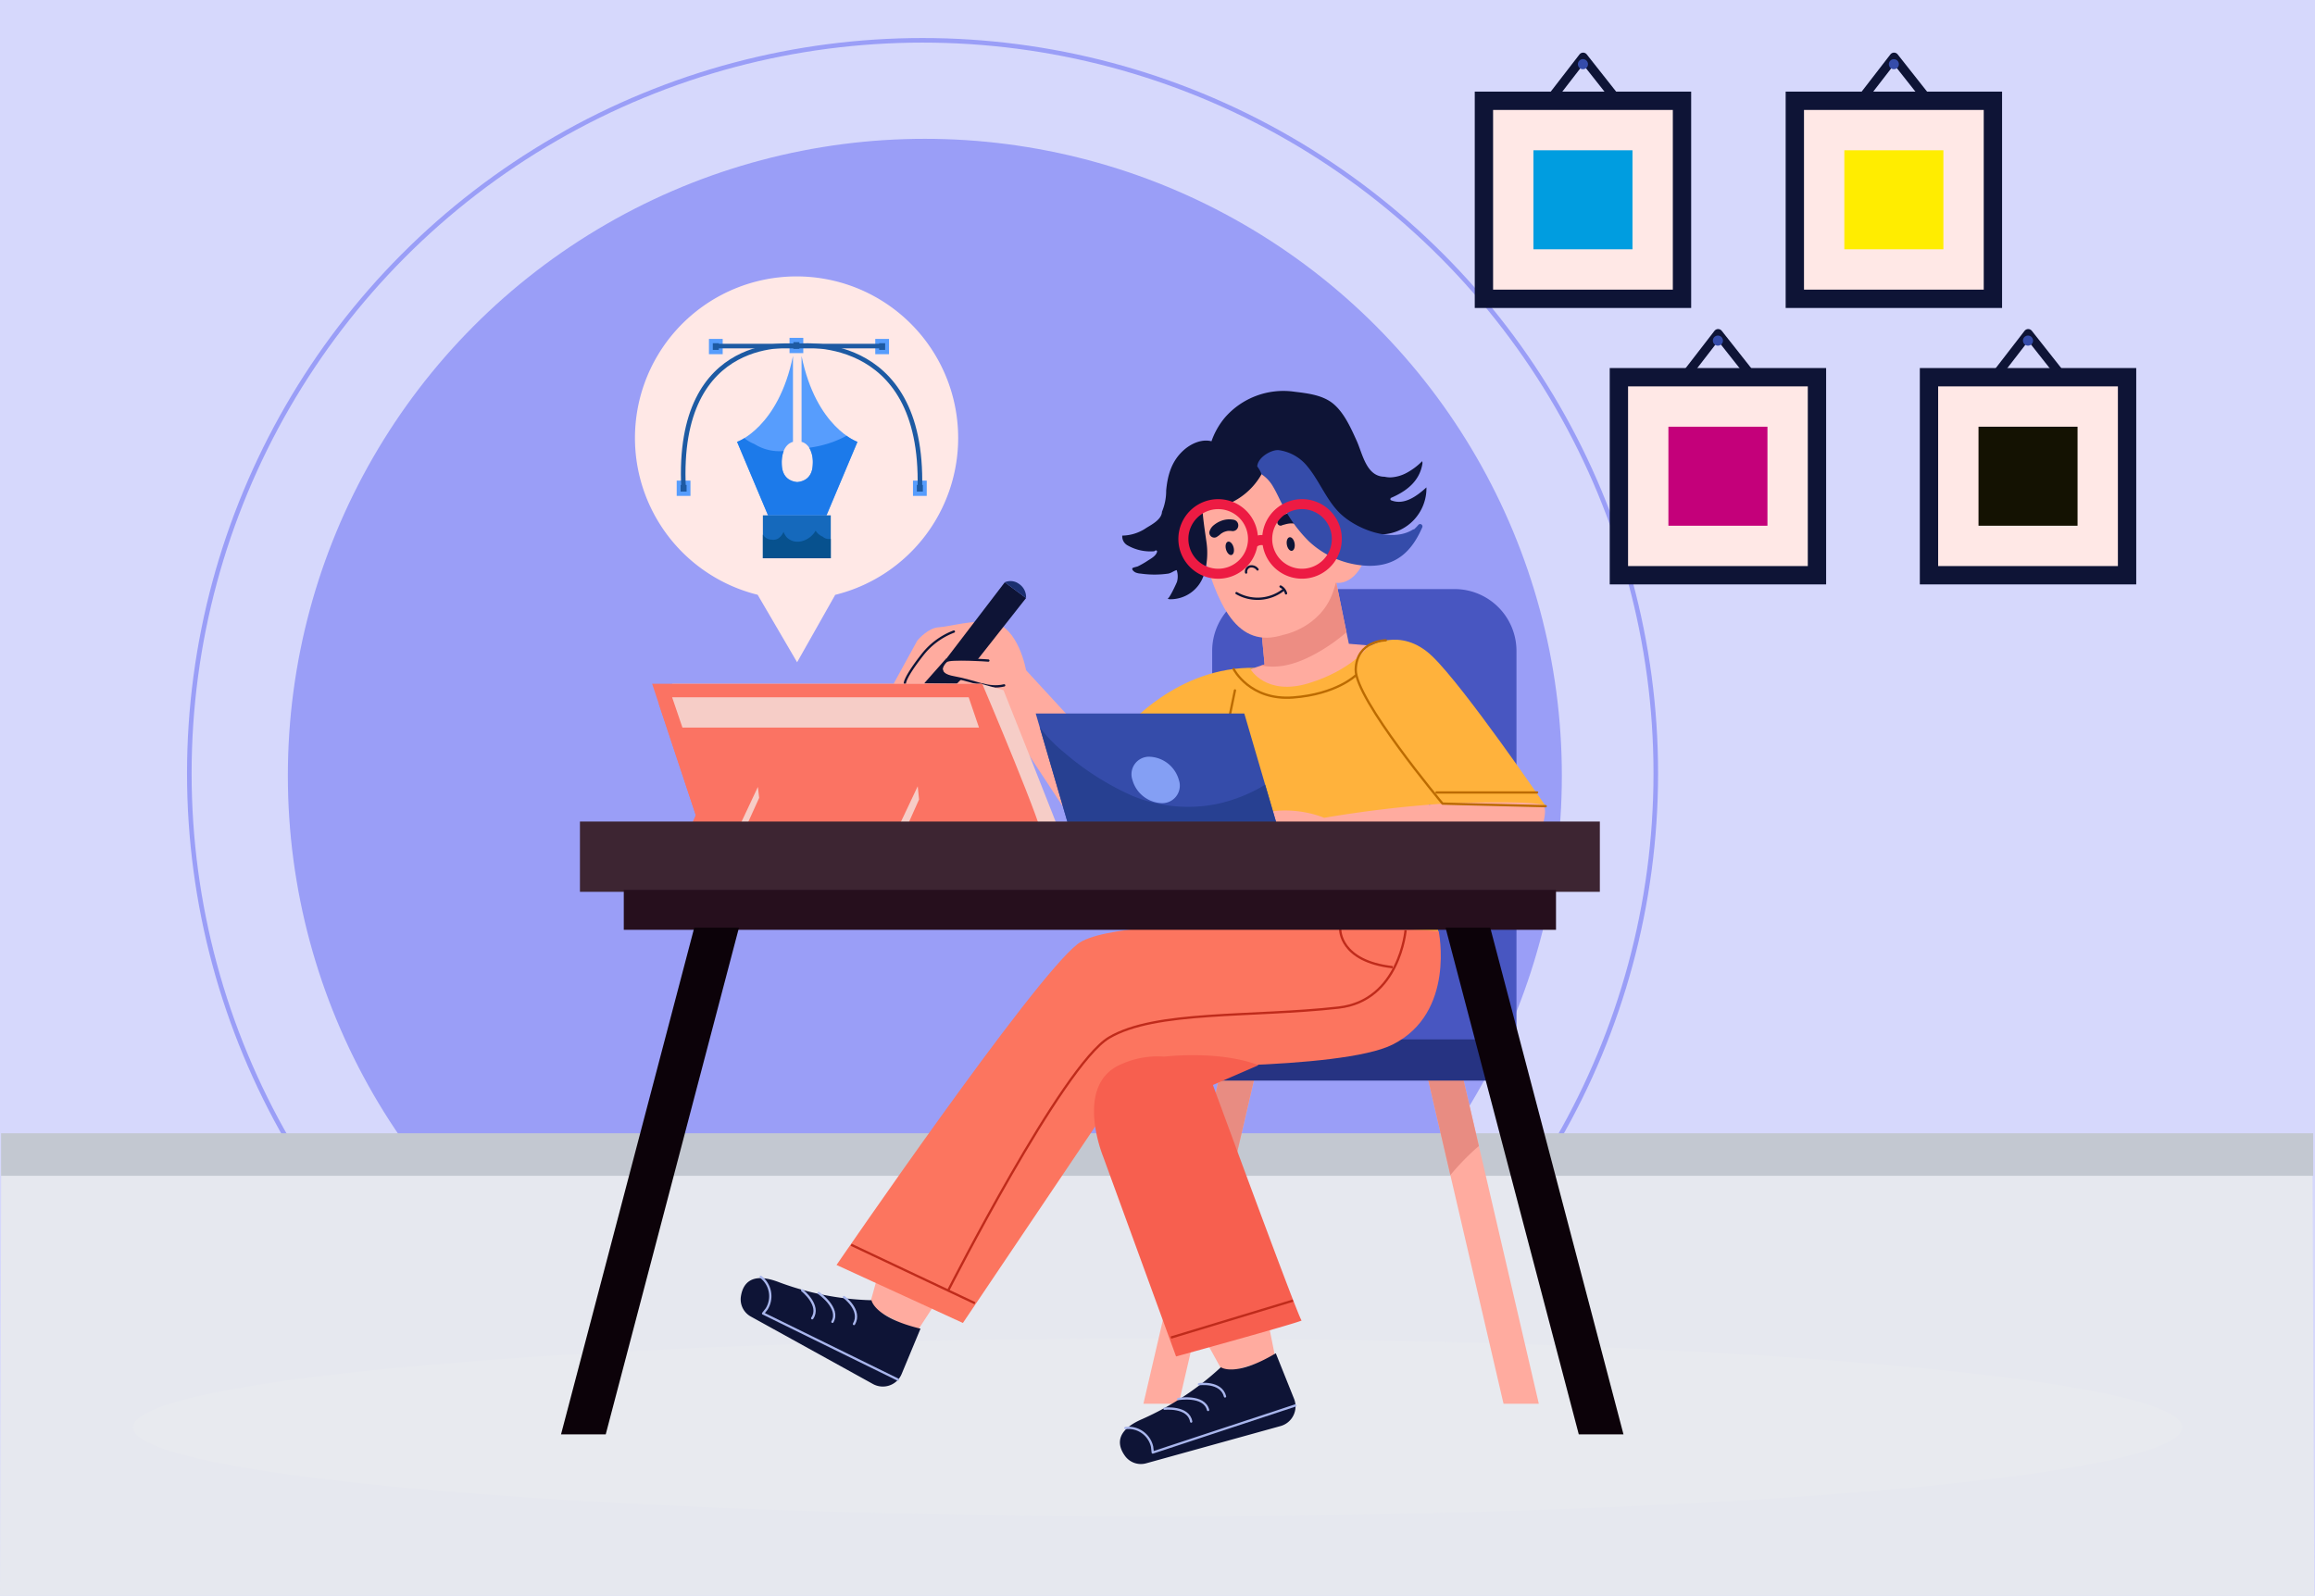 <svg xmlns="http://www.w3.org/2000/svg" width="505.16" height="348.3" viewBox="0 0 505.16 348.3">
  <g id="Grupo_1101357" data-name="Grupo 1101357" transform="translate(-915 -902.7)">
    <rect id="Image_Place_Holder" data-name="Image Place Holder" width="505.16" height="348.3" transform="translate(915 902.7)" fill="#d6d8fc"/>
    <circle id="Elipse_11541" data-name="Elipse 11541" cx="139" cy="139" r="139" transform="translate(977.813 933)" fill="#9a9ef7"/>
    <g id="Elipse_11542" data-name="Elipse 11542" transform="translate(955.813 911)" fill="none" stroke="#9a9ef7" stroke-width="1">
      <circle cx="160.5" cy="160.5" r="160.5" stroke="none"/>
      <circle cx="160.5" cy="160.5" r="160" fill="none"/>
    </g>
    <g id="_12804869_5072744" data-name="12804869_5072744" transform="translate(915 884.085)">
      <g id="BACKGROUND" transform="translate(0 31.098)">
        <g id="Grupo_1101302" data-name="Grupo 1101302">
          <g id="Grupo_1101301" data-name="Grupo 1101301">
            <g id="Grupo_1101287" data-name="Grupo 1101287" transform="translate(0 234.873)">
              <path id="Trazado_929080" data-name="Trazado 929080" d="M0,464.734H505l-.386-93.84H.266Z" transform="translate(0 -363.79)" fill="#e6e8ef"/>
              <rect id="Rectángulo_403102" data-name="Rectángulo 403102" width="504.531" height="9.285" transform="translate(0.235)" fill="#c3c8d1"/>
            </g>
            <ellipse id="Elipse_11539" data-name="Elipse 11539" cx="223.567" cy="19.414" rx="223.567" ry="19.414" transform="translate(29.053 279.655)" fill="#e8eaef"/>
            <g id="Grupo_1101300" data-name="Grupo 1101300" transform="translate(323.809)">
              <g id="Grupo_1101290" data-name="Grupo 1101290">
                <g id="Grupo_1101288" data-name="Grupo 1101288" transform="translate(0 9.514)">
                  <rect id="Rectángulo_403103" data-name="Rectángulo 403103" width="43.223" height="43.223" fill="#ffe8e6"/>
                  <rect id="Rectángulo_403104" data-name="Rectángulo 403104" width="43.223" height="43.223" fill="none" stroke="#0e1436" stroke-miterlimit="10" stroke-width="4"/>
                  <rect id="Rectángulo_403105" data-name="Rectángulo 403105" width="21.612" height="21.611" transform="translate(10.805 10.805)" fill="#009de0"/>
                </g>
                <g id="Grupo_1101289" data-name="Grupo 1101289" transform="translate(13.938)">
                  <path id="Trazado_929081" data-name="Trazado 929081" d="M269.891,41.082,277.6,31.1l7.635,9.671" transform="translate(-269.891 -31.098)" fill="none" stroke="#0e1436" stroke-linecap="round" stroke-linejoin="round" stroke-miterlimit="10" stroke-width="2"/>
                  <path id="Trazado_929082" data-name="Trazado 929082" d="M281.132,32.787a1.1,1.1,0,1,0-1.1,1.1A1.1,1.1,0,0,0,281.132,32.787Z" transform="translate(-272.363 -31.26)" fill="#354caa"/>
                </g>
              </g>
              <g id="Grupo_1101293" data-name="Grupo 1101293" transform="translate(67.843)">
                <g id="Grupo_1101291" data-name="Grupo 1101291" transform="translate(0 9.514)">
                  <rect id="Rectángulo_403106" data-name="Rectángulo 403106" width="43.223" height="43.223" fill="#ffe8e6"/>
                  <rect id="Rectángulo_403107" data-name="Rectángulo 403107" width="43.223" height="43.223" fill="none" stroke="#0e1436" stroke-miterlimit="10" stroke-width="4"/>
                  <rect id="Rectángulo_403108" data-name="Rectángulo 403108" width="21.611" height="21.611" transform="translate(10.805 10.805)" fill="#ffed00"/>
                </g>
                <g id="Grupo_1101292" data-name="Grupo 1101292" transform="translate(13.938)">
                  <path id="Trazado_929083" data-name="Trazado 929083" d="M363.231,41.082l7.713-9.984,7.635,9.671" transform="translate(-363.231 -31.098)" fill="none" stroke="#0e1436" stroke-linecap="round" stroke-linejoin="round" stroke-miterlimit="10" stroke-width="2"/>
                  <circle id="Elipse_11540" data-name="Elipse 11540" cx="1.096" cy="1.096" r="1.096" transform="translate(6.577 0.431)" fill="#354caa"/>
                </g>
              </g>
              <g id="Grupo_1101296" data-name="Grupo 1101296" transform="translate(29.452 60.336)">
                <g id="Grupo_1101294" data-name="Grupo 1101294" transform="translate(0 9.514)">
                  <rect id="Rectángulo_403109" data-name="Rectángulo 403109" width="43.223" height="43.223" fill="#ffe8e6"/>
                  <rect id="Rectángulo_403110" data-name="Rectángulo 403110" width="43.223" height="43.223" fill="none" stroke="#0e1436" stroke-miterlimit="10" stroke-width="4"/>
                  <rect id="Rectángulo_403111" data-name="Rectángulo 403111" width="21.612" height="21.611" transform="translate(10.805 10.805)" fill="#c4007a"/>
                </g>
                <g id="Grupo_1101295" data-name="Grupo 1101295" transform="translate(13.938)">
                  <path id="Trazado_929084" data-name="Trazado 929084" d="M310.412,124.093l7.713-9.984,7.635,9.671" transform="translate(-310.412 -114.109)" fill="none" stroke="#0e1436" stroke-linecap="round" stroke-linejoin="round" stroke-miterlimit="10" stroke-width="2"/>
                  <path id="Trazado_929085" data-name="Trazado 929085" d="M321.653,115.8a1.1,1.1,0,1,0-1.1,1.1A1.1,1.1,0,0,0,321.653,115.8Z" transform="translate(-312.884 -114.271)" fill="#354caa"/>
                </g>
              </g>
              <g id="Grupo_1101299" data-name="Grupo 1101299" transform="translate(97.119 60.336)">
                <g id="Grupo_1101297" data-name="Grupo 1101297" transform="translate(0 9.514)">
                  <rect id="Rectángulo_403112" data-name="Rectángulo 403112" width="43.223" height="43.223" fill="#ffe8e6"/>
                  <rect id="Rectángulo_403113" data-name="Rectángulo 403113" width="43.223" height="43.223" fill="none" stroke="#0e1436" stroke-miterlimit="10" stroke-width="4"/>
                  <rect id="Rectángulo_403114" data-name="Rectángulo 403114" width="21.611" height="21.611" transform="translate(10.805 10.805)" fill="#141202"/>
                </g>
                <g id="Grupo_1101298" data-name="Grupo 1101298" transform="translate(13.937)">
                  <path id="Trazado_929086" data-name="Trazado 929086" d="M403.508,124.093l7.713-9.984,7.635,9.671" transform="translate(-403.508 -114.109)" fill="none" stroke="#0e1436" stroke-linecap="round" stroke-linejoin="round" stroke-miterlimit="10" stroke-width="2"/>
                  <path id="Trazado_929087" data-name="Trazado 929087" d="M414.75,115.8a1.1,1.1,0,1,0-1.1,1.1A1.1,1.1,0,0,0,414.75,115.8Z" transform="translate(-405.98 -114.271)" fill="#354caa"/>
                </g>
              </g>
            </g>
          </g>
        </g>
      </g>
      <g id="OBJECTS" transform="translate(122.424 78.945)">
        <g id="Grupo_1101356" data-name="Grupo 1101356">
          <g id="Grupo_1101355" data-name="Grupo 1101355">
            <g id="Grupo_1101342" data-name="Grupo 1101342" transform="translate(19.883 25.042)">
              <g id="Grupo_1101310" data-name="Grupo 1101310" transform="translate(0 41.459)">
                <g id="Grupo_1101304" data-name="Grupo 1101304" transform="translate(52.684)">
                  <path id="Trazado_929088" data-name="Trazado 929088" d="M229.745,234.4l-19.862-21.578s-1.688-9.566-7.316-10.411c-4.4-.661-9.132.858-11.887,1.055-1.97.141-4.127,2.315-4.572,2.954l-5.134,9.355s19.062,4.361,23.282,6.049l18.325,27.838,12.928-.156,7.476-3.583-9.034-17.289Z" transform="translate(-180.973 -193.361)" fill="#ffab9f"/>
                  <path id="Trazado_929089" data-name="Trazado 929089" d="M205.6,213.8s-8.37-.633-9.214.141c-.81.742-2.322,2.814,1.688,3.517,4.689.823,7.456,2.6,10.973,1.758" transform="translate(-184.92 -196.451)" fill="none" stroke="#0e1436" stroke-linecap="round" stroke-linejoin="round" stroke-miterlimit="10" stroke-width="0.5"/>
                  <g id="Grupo_1101303" data-name="Grupo 1101303" transform="translate(6.683)">
                    <path id="Trazado_929090" data-name="Trazado 929090" d="M196.457,207.4l13.013-17.022,4.642,3.447L203.42,207.4Z" transform="translate(-191.885 -190.119)" fill="#0e1436"/>
                    <path id="Trazado_929091" data-name="Trazado 929091" d="M214.36,190.281,219,193.728a3.458,3.458,0,0,0-1.547-3.095A3.11,3.11,0,0,0,214.36,190.281Z" transform="translate(-196.776 -190.022)" fill="#1b2f70"/>
                    <path id="Trazado_929092" data-name="Trazado 929092" d="M195.032,213.162l-4.583,5.174-.281.352,7.1.071,1.055-1.055s-3.306-.422-3.517-.844-.914-1.266-.492-1.9A7.276,7.276,0,0,0,195.032,213.162Z" transform="translate(-190.167 -196.343)" fill="#0e1436"/>
                  </g>
                  <path id="Trazado_929093" data-name="Trazado 929093" d="M195.052,205.184a15.851,15.851,0,0,0-6.752,4.924c-4.133,5.241-3.939,6.4-3.939,6.4" transform="translate(-181.898 -194.164)" fill="none" stroke="#0e1436" stroke-linecap="round" stroke-linejoin="round" stroke-miterlimit="10" stroke-width="0.5"/>
                </g>
                <g id="Grupo_1101309" data-name="Grupo 1101309" transform="translate(0 22.415)">
                  <g id="Grupo_1101306" data-name="Grupo 1101306">
                    <path id="Trazado_929094" data-name="Trazado 929094" d="M199.6,254.765c.3.3-12.8-32.5-12.8-32.5l-4.924-1.407H114.489l11.254,33.9,53.017-.007C190.348,254.757,199.551,254.717,199.6,254.765Z" transform="translate(-110.128 -220.861)" fill="#f6cdc7"/>
                    <g id="Grupo_1101305" data-name="Grupo 1101305" transform="translate(0 0.001)">
                      <path id="Trazado_929095" data-name="Trazado 929095" d="M193.6,254.766c1.305-.094-13.083-33.9-13.083-33.9H108.489l11.254,33.9S193.4,254.779,193.6,254.766Z" transform="translate(-108.489 -220.862)" fill="#fb7363"/>
                      <path id="Trazado_929096" data-name="Trazado 929096" d="M159.019,241.846c-12.217-.962-24.4-3.218-34.571-7.572a85.907,85.907,0,0,1-14.01-7.541l9.838,29.636s73.658.015,73.857,0c.433-.031-3.692-9.357-5.616-14.346A218.744,218.744,0,0,1,159.019,241.846Z" transform="translate(-109.021 -222.466)" fill="#fb7363"/>
                    </g>
                    <path id="Trazado_929097" data-name="Trazado 929097" d="M181.452,231.538H116.74l-2.251-6.612H179.2Z" transform="translate(-110.128 -221.971)" fill="#f6cdc7"/>
                  </g>
                  <g id="Grupo_1101307" data-name="Grupo 1101307" transform="translate(7.175 21.946)">
                    <path id="Trazado_929098" data-name="Trazado 929098" d="M123.706,251.055l-5.346,11.958h10.551l5.346-11.4Z" transform="translate(-118.36 -251.055)" fill="#fb7363"/>
                    <path id="Trazado_929099" data-name="Trazado 929099" d="M138.222,251.829l.281,2.392-4.08,9h-1.547Z" transform="translate(-122.325 -251.266)" fill="#f6cdc7"/>
                  </g>
                  <g id="Grupo_1101308" data-name="Grupo 1101308" transform="translate(42.063 21.946)">
                    <path id="Trazado_929100" data-name="Trazado 929100" d="M171.706,251.055l-5.346,11.958h10.551l5.329-11.484Z" transform="translate(-166.36 -251.055)" fill="#fb7363"/>
                    <path id="Trazado_929101" data-name="Trazado 929101" d="M186.174,251.633l.289,2.884-3.861,8.647h-1.875Z" transform="translate(-170.284 -251.213)" fill="#f6cdc7"/>
                  </g>
                </g>
              </g>
              <g id="Grupo_1101340" data-name="Grupo 1101340" transform="translate(19.318)">
                <g id="Grupo_1101314" data-name="Grupo 1101314" transform="translate(87.88 43.205)">
                  <g id="Grupo_1101313" data-name="Grupo 1101313" transform="translate(0 106.541)">
                    <g id="Grupo_1101311" data-name="Grupo 1101311">
                      <path id="Trazado_929102" data-name="Trazado 929102" d="M255.973,415.558h7.7l16.573-71.277h-7.7Z" transform="translate(-255.973 -344.281)" fill="#ffab9f"/>
                      <path id="Trazado_929103" data-name="Trazado 929103" d="M280.816,364.09l4.606-19.809h-7.7L274.929,356.3A30.874,30.874,0,0,1,280.816,364.09Z" transform="translate(-261.151 -344.281)" fill="#e88c82"/>
                    </g>
                    <g id="Grupo_1101312" data-name="Grupo 1101312" transform="translate(62.013)">
                      <path id="Trazado_929104" data-name="Trazado 929104" d="M365.562,415.558h-7.7l-16.572-71.277h7.7Z" transform="translate(-341.291 -344.281)" fill="#ffab9f"/>
                      <path id="Trazado_929105" data-name="Trazado 929105" d="M351.727,359.954c.247-.224.5-.435.754-.653l-3.492-15.019h-7.7l4.969,21.371A54.7,54.7,0,0,1,351.727,359.954Z" transform="translate(-341.291 -344.281)" fill="#e88c82"/>
                    </g>
                  </g>
                  <path id="Trazado_929106" data-name="Trazado 929106" d="M276.618,296.363h66.4V211.205A13.505,13.505,0,0,0,329.513,197.7h-39.39a13.505,13.505,0,0,0-13.505,13.505v85.157Z" transform="translate(-261.612 -197.7)" fill="#4856c1"/>
                  <path id="Trazado_929107" data-name="Trazado 929107" d="M336.374,341.929H272.448v-9h63.926a4.5,4.5,0,0,1,4.5,4.5h0A4.5,4.5,0,0,1,336.374,341.929Z" transform="translate(-260.473 -234.638)" fill="#263382"/>
                </g>
                <g id="Grupo_1101327" data-name="Grupo 1101327" transform="translate(83.266)">
                  <g id="Grupo_1101315" data-name="Grupo 1101315" transform="translate(19.369 40.515)">
                    <path id="Trazado_929108" data-name="Trazado 929108" d="M287.216,198.374l.75,7.878s-10.692,3.564-11.629,3.939,8.628,9.191,24.947,5.44,18.382-12.755,18.382-12.755l-13.318-1.125-3-14.631Z" transform="translate(-276.273 -187.12)" fill="#ffab9f"/>
                    <path id="Trazado_929109" data-name="Trazado 929109" d="M291.289,206.511a15.6,15.6,0,0,0,2.8.22c3.692-.066,7.168-1.643,10.295-3.493a39.363,39.363,0,0,0,5.545-4.006l-2.484-12.112-16.132,11.254.75,7.878Z" transform="translate(-280.375 -187.12)" fill="#ed8d83"/>
                  </g>
                  <g id="Grupo_1101317" data-name="Grupo 1101317" transform="translate(0.674 54.252)">
                    <path id="Trazado_929110" data-name="Trazado 929110" d="M278.97,212.164c-17.163-.422-28.417,13.223-28.417,13.223l11.536,21.383,7.6-5.065-4.424,32.35,53.89.312-2.385-32.379,25.51.375s-17.725-25.979-24.76-32.731-14.068-1.97-14.068-1.97-3.657,5.065-12.942,7.878-12.661-3.095-12.661-3.095" transform="translate(-250.553 -206.019)" fill="#ffb23c"/>
                    <path id="Trazado_929111" data-name="Trazado 929111" d="M349.4,255.517c-1.5-1.125-20.352-.469-20.352-.469a263.113,263.113,0,0,0-27.432,3.191c-3.8-1.6-11.848-2.926-17.455.812-3.366,2.245-8.5,4.5-3.115,4.984,2.6.234,13.392.018,16,.018H347.9S350.9,256.642,349.4,255.517Z" transform="translate(-258.244 -219.36)" fill="#ffab9f"/>
                    <g id="Grupo_1101316" data-name="Grupo 1101316" transform="translate(18.758 0.143)">
                      <path id="Trazado_929112" data-name="Trazado 929112" d="M326.279,206.216s-6.377,0-6.565,6.377,18.945,29.261,18.945,29.261l22.509.563" transform="translate(-288.202 -206.216)" fill="none" stroke="#bc6b00" stroke-linecap="round" stroke-linejoin="round" stroke-miterlimit="10" stroke-width="0.5"/>
                      <line id="Línea_622" data-name="Línea 622" x2="21.946" transform="translate(49.144 33.201)" fill="none" stroke="#bc6b00" stroke-linecap="round" stroke-linejoin="round" stroke-miterlimit="10" stroke-width="0.5"/>
                      <line id="Línea_623" data-name="Línea 623" x1="5.158" y2="24.883" transform="translate(0 10.927)" fill="none" stroke="#bc6b00" stroke-linecap="round" stroke-linejoin="round" stroke-miterlimit="10" stroke-width="0.5"/>
                      <path id="Trazado_929113" data-name="Trazado 929113" d="M283.07,214.861s3.517,6.893,12.942,6.19,13.646-4.783,13.646-4.783" transform="translate(-278.193 -208.577)" fill="none" stroke="#bc6b00" stroke-linecap="round" stroke-linejoin="round" stroke-miterlimit="10" stroke-width="0.5"/>
                    </g>
                  </g>
                  <g id="Grupo_1101326" data-name="Grupo 1101326">
                    <g id="Grupo_1101324" data-name="Grupo 1101324" transform="translate(16.347 14.536)">
                      <g id="Grupo_1101323" data-name="Grupo 1101323">
                        <g id="Grupo_1101318" data-name="Grupo 1101318">
                          <path id="Trazado_929114" data-name="Trazado 929114" d="M278.29,154.466s-8.89,3.165-5.336,16.06,7.768,22.794,17.994,19.5c0,0,8.1-1.5,10.823-9.378s1.964-14.86-.5-19.854S293.774,146.536,278.29,154.466Z" transform="translate(-272.116 -151.378)" fill="#ffab9f"/>
                          <path id="Trazado_929115" data-name="Trazado 929115" d="M318.606,177.892c-.972,3.832-4.019,6.366-6.807,5.659s-4.259-4.386-3.287-8.219,4.019-6.366,6.807-5.659S319.578,174.06,318.606,177.892Z" transform="translate(-281.976 -156.343)" fill="#ffab9f"/>
                        </g>
                        <g id="Grupo_1101322" data-name="Grupo 1101322" transform="translate(2.649 11.966)">
                          <g id="Grupo_1101320" data-name="Grupo 1101320">
                            <g id="Grupo_1101319" data-name="Grupo 1101319">
                              <path id="Trazado_929116" data-name="Trazado 929116" d="M281.165,169.99a4.931,4.931,0,0,0-2.944.268,5.8,5.8,0,0,0-1.471.877,2.769,2.769,0,0,0-.949,1.387,1.077,1.077,0,0,0,1.581,1.2c.14-.1.259-.17.4-.283-.288.233-.034.036.031-.01a5.012,5.012,0,0,0,.4-.335l.033-.031a4.924,4.924,0,0,1,.445-.286c.081-.044.162-.086.245-.125l.015-.007a5.352,5.352,0,0,1,.517-.168c.089-.023.179-.042.269-.059l.025-.005a4.762,4.762,0,0,1,.529-.017,2.691,2.691,0,0,0,.274.02l-.034-.005c.1.015.2.03.306.039a1.25,1.25,0,0,0,.9-.375,1.294,1.294,0,0,0,.337-.712A1.246,1.246,0,0,0,281.165,169.99Z" transform="translate(-275.76 -168.396)" fill="#0e1436"/>
                              <path id="Trazado_929117" data-name="Trazado 929117" d="M304.517,171.583a1.273,1.273,0,0,1-1.75-.156l-.012-.012-.007,0c-.065-.049-.124-.105-.188-.156-.115-.09-.234-.176-.355-.257s-.222-.135-.332-.2l-.009-.006-.014-.007c-.059-.029-.117-.058-.176-.086a5.924,5.924,0,0,0-.821-.312l-.158-.044-.057-.013q-.192-.038-.386-.065a8.018,8.018,0,0,0-.876-.055l-.242-.006h-.016c-.135.01-.27.019-.4.036a6,6,0,0,0-.807.168c-.023.007-.266.064-.153.039.086-.02-.225.065-.267.074-.062.015-.124.03-.187.043a.715.715,0,0,1-1.128-.637,1.743,1.743,0,0,1,.639-1.212,3.644,3.644,0,0,1,1.111-.536,6.247,6.247,0,0,1,2.429-.32,6.992,6.992,0,0,1,4.323,1.976A1.255,1.255,0,0,1,304.517,171.583Z" transform="translate(-281.334 -167.84)" fill="#0e1436"/>
                              <path id="Trazado_929118" data-name="Trazado 929118" d="M282.386,177.806c.218.8.025,1.554-.432,1.678s-1-.426-1.222-1.228-.025-1.554.432-1.678S282.168,177,282.386,177.806Z" transform="translate(-277.094 -170.222)" fill="#0e1436"/>
                              <path id="Trazado_929119" data-name="Trazado 929119" d="M300.718,176.589c.138.821-.128,1.549-.595,1.627s-.957-.523-1.1-1.342.128-1.549.595-1.627S300.58,175.769,300.718,176.589Z" transform="translate(-282.106 -169.862)" fill="#0e1436"/>
                            </g>
                            <path id="Trazado_929120" data-name="Trazado 929120" d="M294.135,191.089a9.174,9.174,0,0,1-10.209.69" transform="translate(-277.991 -174.191)" fill="none" stroke="#0e1436" stroke-linecap="round" stroke-linejoin="round" stroke-miterlimit="10" stroke-width="0.5"/>
                            <path id="Trazado_929121" data-name="Trazado 929121" d="M297.15,190.055a2.357,2.357,0,0,1,1.192,1.492" transform="translate(-281.603 -173.909)" fill="none" stroke="#0e1436" stroke-linecap="round" stroke-linejoin="round" stroke-miterlimit="10" stroke-width="0.5"/>
                            <path id="Trazado_929122" data-name="Trazado 929122" d="M289.288,184.669a1.638,1.638,0,0,0-1.58-.661,1.169,1.169,0,0,0-.913,1.337" transform="translate(-278.767 -172.249)" fill="none" stroke="#0e1436" stroke-linecap="round" stroke-linejoin="round" stroke-miterlimit="10" stroke-width="0.5"/>
                          </g>
                          <g id="Grupo_1101321" data-name="Grupo 1101321" transform="translate(26.427 3.054)">
                            <path id="Trazado_929123" data-name="Trazado 929123" d="M312.118,179.8c.539-2.709.893-4.98,1.668-5.975a4.413,4.413,0,0,1,3.205-1.78" transform="translate(-312.118 -172.042)" fill="none" stroke="#0e1436" stroke-linecap="round" stroke-linejoin="round" stroke-miterlimit="10" stroke-width="0.5"/>
                            <path id="Trazado_929124" data-name="Trazado 929124" d="M315.284,178.68a2.151,2.151,0,0,0-1.567-2.9" transform="translate(-312.555 -173.064)" fill="none" stroke="#0e1436" stroke-linecap="round" stroke-linejoin="round" stroke-miterlimit="10" stroke-width="0.5"/>
                          </g>
                        </g>
                      </g>
                    </g>
                    <g id="Grupo_1101325" data-name="Grupo 1101325">
                      <path id="Trazado_929125" data-name="Trazado 929125" d="M306.4,162.643l.025,0A10.079,10.079,0,0,0,316,152.388c-2.1,1.906-4.886,3.978-7.725,2.811-.189-.078-.2-.384.008-.415-.067-.012-.132-.011-.2-.025,3.365-1.418,6.355-3.55,7.028-7.468a1.438,1.438,0,0,0-.039-.62,14.284,14.284,0,0,1-3.333,2.513,8.2,8.2,0,0,1-3.572,1.023,5.525,5.525,0,0,1-1.292-.142c-4-.025-4.785-4.964-6.116-7.892-1.237-2.724-2.66-5.943-4.974-7.941-2.289-1.976-5.621-2.365-8.5-2.712a16.921,16.921,0,0,0-15.256,5.621,16.505,16.505,0,0,0-2.934,5.177c-2.171-.552-4.541.54-6.173,2.044-2.552,2.351-3.417,5.388-3.717,8.738a11.763,11.763,0,0,1-.913,4.606c-.059,1.646-2.147,2.754-3.366,3.493a9.539,9.539,0,0,1-5.3,1.713,2.245,2.245,0,0,0,1.036,2.065,10.052,10.052,0,0,0,5.944,1.35c.083-.053.163-.113.25-.158a.25.25,0,0,1,.363.279c-.217.833-1.164,1.393-1.848,1.813a20.029,20.029,0,0,1-2.338,1.36c-.195.086-1.119.259-1.2.422-.166.339.4.772.656.9a3.332,3.332,0,0,0,1.16.262,21.326,21.326,0,0,0,6.034,0c.672-.132,1.246-.634,1.82-.76a4.4,4.4,0,0,1,.07,2.537c-.09.28-1.726,3.849-2.085,3.689a1.443,1.443,0,0,0,.534.132,7.657,7.657,0,0,0,7.4-5.288,15.954,15.954,0,0,0,.564-7.26c-.06-.571-1.1-7.075-.727-7.08a15.052,15.052,0,0,0,12.991-8.093c.923,1.025,1.768,2.13,2.509,3.051,3.128,3.894,5.123,8.811,8.745,12.3,4.459,4.288,16.737,7.784,19.924.587a2.526,2.526,0,0,0,.5-1.827,1.973,1.973,0,0,1-.98.177,4.707,4.707,0,0,1-1.252.026c-.172.02-.342.021-.513.028-.005.012-.009.026-.013.039-.026-.01-.065-.022-.1-.033a7.191,7.191,0,0,1-2.754-.476.151.151,0,0,1-.07-.243l-.11-.041c.074,0,.146-.012.219-.015C306.374,162.65,306.385,162.64,306.4,162.643Z" transform="translate(-249.625 -131.379)" fill="#0e1436"/>
                      <path id="Trazado_929126" data-name="Trazado 929126" d="M326,165.335a.505.505,0,0,0-.669.04,12.441,12.441,0,0,1-.932.976,1,1,0,0,0-.382.139c-4.641,2.811-12.111-.126-15.664-3.466-3.053-2.87-4.591-7.162-7.258-10.375a9.749,9.749,0,0,0-6.3-3.562c-1.623-.1-4.53,1.579-4.653,3.559a7.711,7.711,0,0,1,.495.743,6.331,6.331,0,0,1,.451.974,7.9,7.9,0,0,1,2.545,2.758c.832,1.4,1.467,2.921,2.247,4.355a30.209,30.209,0,0,0,5.6,7.582,19.823,19.823,0,0,0,13.145,5.286c5.921.026,9.268-3.212,11.508-8.354A.518.518,0,0,0,326,165.335Z" transform="translate(-260.691 -136.215)" fill="#354caa"/>
                    </g>
                    <path id="Trazado_929127" data-name="Trazado 929127" d="M293.449,163.813a8.7,8.7,0,0,0-8.644,7.835,3.659,3.659,0,0,0-1,.092,8.684,8.684,0,1,0-.121,2.391,1.618,1.618,0,0,1,1.191-.273,8.682,8.682,0,1,0,8.569-10.046ZM275.16,179.006a6.506,6.506,0,1,1,6.507-6.507A6.514,6.514,0,0,1,275.16,179.006Zm18.289,0a6.506,6.506,0,1,1,6.507-6.507A6.514,6.514,0,0,1,293.449,179.006Z" transform="translate(-254.227 -140.238)" fill="#ed1b43"/>
                  </g>
                </g>
                <g id="Grupo_1101339" data-name="Grupo 1101339" transform="translate(0 116.373)">
                  <g id="Grupo_1101333" data-name="Grupo 1101333">
                    <g id="Grupo_1101330" data-name="Grupo 1101330" transform="translate(0 75.62)">
                      <path id="Trazado_929128" data-name="Trazado 929128" d="M175.821,402.4l-2.174,7.848,10.4,5.464,4.178-6.41Z" transform="translate(-145.605 -402.405)" fill="#ffab9f"/>
                      <g id="Grupo_1101329" data-name="Grupo 1101329" transform="translate(0 1.337)">
                        <path id="Trazado_929129" data-name="Trazado 929129" d="M163.611,409.447s.557,3.762,10.692,6.206l-4.086,9.833a4.451,4.451,0,0,1-6.309,2.234l-26.606-14.7a4.279,4.279,0,0,1-2.2-4.308c.367-2.637,2.05-5.625,8.351-3.187A62.265,62.265,0,0,0,163.611,409.447Z" transform="translate(-135.067 -404.348)" fill="#0e1436"/>
                        <g id="Grupo_1101328" data-name="Grupo 1101328" transform="translate(4.373)">
                          <path id="Trazado_929130" data-name="Trazado 929130" d="M141.083,404.244a5.3,5.3,0,0,1,1.306,6.99l-.784,1,29.413,14.434" transform="translate(-141.083 -404.244)" fill="none" stroke="#a9b6ed" stroke-linecap="round" stroke-linejoin="round" stroke-miterlimit="10" stroke-width="0.5"/>
                          <path id="Trazado_929131" data-name="Trazado 929131" d="M153.524,408.3s4.149,3.276,2.192,6.086" transform="translate(-144.481 -405.352)" fill="none" stroke="#a9b6ed" stroke-linecap="round" stroke-linejoin="round" stroke-miterlimit="10" stroke-width="0.5"/>
                          <path id="Trazado_929132" data-name="Trazado 929132" d="M158.488,409.1s4.748,3.273,3,6.281" transform="translate(-145.837 -405.57)" fill="none" stroke="#a9b6ed" stroke-linecap="round" stroke-linejoin="round" stroke-miterlimit="10" stroke-width="0.5"/>
                          <path id="Trazado_929133" data-name="Trazado 929133" d="M166.071,410.3s3.943,2.878,2.189,5.886" transform="translate(-147.909 -405.897)" fill="none" stroke="#a9b6ed" stroke-linecap="round" stroke-linejoin="round" stroke-miterlimit="10" stroke-width="0.5"/>
                        </g>
                      </g>
                    </g>
                    <g id="Grupo_1101332" data-name="Grupo 1101332" transform="translate(20.916)">
                      <path id="Trazado_929134" data-name="Trazado 929134" d="M295.238,299.852s3.751,17.819-10.036,24.76c-11.339,5.709-56.084,4.783-56.084,4.783l-37.7,55.99-27.573-12.661s42.767-62.461,52.614-70.058S295.238,299.852,295.238,299.852Z" transform="translate(-163.843 -298.366)" fill="#fc755f"/>
                      <g id="Grupo_1101331" data-name="Grupo 1101331" transform="translate(3.189 1.111)">
                        <path id="Trazado_929135" data-name="Trazado 929135" d="M297.181,300.152s-1.313,15.381-14.631,16.882c-19.061,2.148-39.953.563-50.082,6.565s-35.076,55.146-35.076,55.146" transform="translate(-176.197 -299.964)" fill="none" stroke="#bf2b1b" stroke-miterlimit="10" stroke-width="0.5"/>
                        <line id="Línea_624" data-name="Línea 624" x2="27.01" y2="12.755" transform="translate(0 68.838)" fill="none" stroke="#bf2b1b" stroke-miterlimit="10" stroke-width="0.5"/>
                        <path id="Trazado_929136" data-name="Trazado 929136" d="M315.07,299.894s-.188,6.94,11.442,8.253" transform="translate(-208.341 -299.894)" fill="none" stroke="#bf2b1b" stroke-miterlimit="10" stroke-width="0.5"/>
                      </g>
                    </g>
                  </g>
                  <g id="Grupo_1101338" data-name="Grupo 1101338" transform="translate(77.098 28.565)">
                    <g id="Grupo_1101336" data-name="Grupo 1101336" transform="translate(5.657 58.594)">
                      <path id="Trazado_929137" data-name="Trazado 929137" d="M274.683,422.032l3.939,7.128,11.254-3.377-1.5-7.5Z" transform="translate(-255.959 -418.281)" fill="#ffab9f"/>
                      <g id="Grupo_1101335" data-name="Grupo 1101335" transform="translate(0 6.471)">
                        <path id="Trazado_929138" data-name="Trazado 929138" d="M270.956,430.232s3.031,2.3,11.981-3.048l3.962,9.884a4.451,4.451,0,0,1-2.944,6.011L254.662,451.2a4.279,4.279,0,0,1-4.583-1.542c-1.583-2.141-2.472-5.453,3.735-8.12A62.281,62.281,0,0,0,270.956,430.232Z" transform="translate(-248.923 -427.184)" fill="#0e1436"/>
                        <g id="Grupo_1101334" data-name="Grupo 1101334" transform="translate(1.197 6.691)">
                          <path id="Trazado_929139" data-name="Trazado 929139" d="M250.57,447.786a5.3,5.3,0,0,1,5.825,4.08l.142,1.266,31.112-10.27" transform="translate(-250.57 -438.158)" fill="none" stroke="#a9b6ed" stroke-linecap="round" stroke-linejoin="round" stroke-miterlimit="10" stroke-width="0.5"/>
                          <path id="Trazado_929140" data-name="Trazado 929140" d="M262.3,443.816s5.257-.563,5.825,2.814" transform="translate(-253.773 -438.409)" fill="none" stroke="#a9b6ed" stroke-linecap="round" stroke-linejoin="round" stroke-miterlimit="10" stroke-width="0.5"/>
                          <path id="Trazado_929141" data-name="Trazado 929141" d="M266.4,440.876s5.682-.985,6.535,2.391" transform="translate(-254.895 -437.579)" fill="none" stroke="#a9b6ed" stroke-linecap="round" stroke-linejoin="round" stroke-miterlimit="10" stroke-width="0.5"/>
                          <path id="Trazado_929142" data-name="Trazado 929142" d="M272.656,436.451s4.831-.7,5.682,2.673" transform="translate(-256.603 -436.39)" fill="none" stroke="#a9b6ed" stroke-linecap="round" stroke-linejoin="round" stroke-miterlimit="10" stroke-width="0.5"/>
                        </g>
                      </g>
                    </g>
                    <g id="Grupo_1101337" data-name="Grupo 1101337">
                      <path id="Trazado_929143" data-name="Trazado 929143" d="M286.434,395.557c-.518-.173-16.8-44.446-19.357-51.413l.038.018,9.941-4.314c-7.566-2.819-17-2.235-20.621-1.868a19.312,19.312,0,0,0-9.39,1.68c-10.358,4.418-3.939,20.07-3.939,20.07l15.944,43.7S287,395.744,286.434,395.557Z" transform="translate(-241.139 -337.666)" fill="#f75f4f"/>
                      <line id="Línea_625" data-name="Línea 625" y1="8.065" x2="26.635" transform="translate(16.784 53.577)" fill="none" stroke="#bf2b1b" stroke-miterlimit="10" stroke-width="0.5"/>
                    </g>
                  </g>
                </g>
              </g>
              <g id="Grupo_1101341" data-name="Grupo 1101341" transform="translate(83.704 70.376)">
                <rect id="Rectángulo_403115" data-name="Rectángulo 403115" width="20.539" height="1.592" transform="translate(47.784 25.275)" fill="#152c77"/>
                <path id="Trazado_929144" data-name="Trazado 929144" d="M277.029,257.4l-45.527.006-7.852-26.871h45.513Z" transform="translate(-223.65 -230.539)" fill="#354caa"/>
                <path id="Trazado_929145" data-name="Trazado 929145" d="M263.823,251.344a31.911,31.911,0,0,1-18.724-1.7,59.724,59.724,0,0,1-14.841-9.414,31.935,31.935,0,0,1-5.393-5.535l6.969,23.849,45.527-.006-3.317-11.33A34.276,34.276,0,0,1,263.823,251.344Z" transform="translate(-223.982 -231.674)" fill="#274091"/>
                <path id="Trazado_929146" data-name="Trazado 929146" d="M262.752,248.571a6.925,6.925,0,0,0-6.331-5.065,3.824,3.824,0,0,0-3.8,5.065,6.925,6.925,0,0,0,6.331,5.065A3.824,3.824,0,0,0,262.752,248.571Z" transform="translate(-231.521 -234.081)" fill="#849ff4"/>
              </g>
            </g>
            <g id="Grupo_1101343" data-name="Grupo 1101343" transform="translate(0 118.985)">
              <rect id="Rectángulo_403116" data-name="Rectángulo 403116" width="222.554" height="15.341" transform="translate(4.127)" fill="#3d2532"/>
              <rect id="Rectángulo_403117" data-name="Rectángulo 403117" width="203.422" height="8.708" transform="translate(13.693 14.926)" fill="#260f1d"/>
              <path id="Trazado_929147" data-name="Trazado 929147" d="M90.887,409.975H81.134l29.074-110.6h9.754Z" transform="translate(-81.134 -276.213)" fill="#0c0209"/>
              <path id="Trazado_929148" data-name="Trazado 929148" d="M375.756,409.975h9.754l-29.074-110.6h-9.754Z" transform="translate(-153.671 -276.213)" fill="#0c0209"/>
            </g>
            <g id="Grupo_1101354" data-name="Grupo 1101354" transform="translate(16.132)">
              <path id="Trazado_929149" data-name="Trazado 929149" d="M173.855,132.189A35.263,35.263,0,1,0,130.1,166.416l8.61,14.729,8.317-14.716A35.271,35.271,0,0,0,173.855,132.189Z" transform="translate(-103.328 -96.926)" fill="#ffe8e6"/>
              <g id="Grupo_1101353" data-name="Grupo 1101353" transform="translate(9.109 13.412)">
                <g id="Grupo_1101346" data-name="Grupo 1101346" transform="translate(13.177 3.957)">
                  <g id="Grupo_1101344" data-name="Grupo 1101344">
                    <path id="Trazado_929150" data-name="Trazado 929150" d="M148.057,120.822v18.745s2.626.416,2.439,5c-.121,2.954-2.032,3.654-3.376,3.781-1.345-.126-3.256-.826-3.376-3.781-.188-4.582,2.439-5,2.439-5V120.822c-3.189,15.621-12.192,18.745-12.192,18.745l6.752,16.037H153.5l6.752-16.037S151.246,136.443,148.057,120.822Z" transform="translate(-133.989 -120.822)" fill="#579dfd"/>
                    <path id="Trazado_929151" data-name="Trazado 929151" d="M154.74,146.187a25.182,25.182,0,0,1-5.012,1.207,6.3,6.3,0,0,1,.768,3.714c-.121,2.954-2.032,3.654-3.376,3.781-1.345-.126-3.256-.826-3.376-3.781a7.325,7.325,0,0,1,.411-3,10.235,10.235,0,0,1-6.375-1.515,8.978,8.978,0,0,1-1.731-.932c-.161-.113-.31-.243-.463-.367a9.3,9.3,0,0,1-1.6.819l6.752,16.037H153.5l6.752-16.037a10.816,10.816,0,0,1-2.375-1.336A23.847,23.847,0,0,1,154.74,146.187Z" transform="translate(-133.989 -127.365)" fill="#1c7aea"/>
                  </g>
                  <g id="Grupo_1101345" data-name="Grupo 1101345" transform="translate(5.625 34.782)">
                    <rect id="Rectángulo_403118" data-name="Rectángulo 403118" width="14.818" height="9.373" transform="translate(0.002)" fill="#1569bc"/>
                    <path id="Trazado_929152" data-name="Trazado 929152" d="M154.77,174.589a3.42,3.42,0,0,1-1.237-.9,3.307,3.307,0,0,1-.281-.4,5.349,5.349,0,0,1-.691.907,4.826,4.826,0,0,1-2.721,1.462,3.538,3.538,0,0,1-1.53-.1c-.063-.019-.126-.039-.188-.062-.028-.011-.139-.062-.172-.076l.013.007c-.031-.015-.028-.013-.013-.007a4.235,4.235,0,0,1-.388-.2,2.654,2.654,0,0,1-.666-.531,4.459,4.459,0,0,1-.665-1.153,3.11,3.11,0,0,1-1.074,1.4,2.08,2.08,0,0,1-1.595.292c-.055,0-.109.011-.164.007a2.114,2.114,0,0,1-1.578-.991l-.094-.094v5.151h14.818v-4.221A2.1,2.1,0,0,1,154.77,174.589Z" transform="translate(-141.728 -169.938)" fill="#07518e"/>
                  </g>
                </g>
                <g id="Grupo_1101352" data-name="Grupo 1101352">
                  <g id="Grupo_1101347" data-name="Grupo 1101347" transform="translate(24.619)">
                    <rect id="Rectángulo_403119" data-name="Rectángulo 403119" width="3.001" height="3.333" fill="#579dfd"/>
                    <rect id="Rectángulo_403120" data-name="Rectángulo 403120" width="1.313" height="1.458" transform="translate(0.844 0.937)" fill="#1d5aa3"/>
                  </g>
                  <g id="Grupo_1101348" data-name="Grupo 1101348" transform="translate(0 31.163)">
                    <rect id="Rectángulo_403121" data-name="Rectángulo 403121" width="3.001" height="3.333" fill="#579dfd"/>
                    <rect id="Rectángulo_403122" data-name="Rectángulo 403122" width="1.313" height="1.458" transform="translate(0.844 0.937)" fill="#1d5aa3"/>
                  </g>
                  <g id="Grupo_1101349" data-name="Grupo 1101349" transform="translate(51.558 31.163)">
                    <rect id="Rectángulo_403123" data-name="Rectángulo 403123" width="3.001" height="3.333" fill="#579dfd"/>
                    <rect id="Rectángulo_403124" data-name="Rectángulo 403124" width="1.313" height="1.458" transform="translate(0.845 0.937)" fill="#1d5aa3"/>
                  </g>
                  <g id="Grupo_1101350" data-name="Grupo 1101350" transform="translate(43.329 0.234)">
                    <rect id="Rectángulo_403125" data-name="Rectángulo 403125" width="3.001" height="3.333" fill="#579dfd"/>
                    <rect id="Rectángulo_403126" data-name="Rectángulo 403126" width="1.313" height="1.458" transform="translate(0.844 0.937)" fill="#1d5aa3"/>
                  </g>
                  <g id="Grupo_1101351" data-name="Grupo 1101351" transform="translate(7.034 0.234)">
                    <rect id="Rectángulo_403127" data-name="Rectángulo 403127" width="3.001" height="3.333" fill="#579dfd"/>
                    <rect id="Rectángulo_403128" data-name="Rectángulo 403128" width="1.313" height="1.458" transform="translate(0.845 0.937)" fill="#1d5aa3"/>
                  </g>
                  <path id="Trazado_929153" data-name="Trazado 929153" d="M117.892,148.84c-1.758-34.418,24.548-31.033,24.548-31.033s27.925-3.671,27.01,31.033" transform="translate(-116.392 -116.011)" fill="none" stroke="#1d5aa3" stroke-miterlimit="10" stroke-width="1"/>
                  <path id="Trazado_929154" data-name="Trazado 929154" d="M127.7,117.849h35.943" transform="translate(-119.094 -116.053)" fill="none" stroke="#1d5aa3" stroke-miterlimit="10" stroke-width="1"/>
                </g>
              </g>
            </g>
          </g>
        </g>
      </g>
    </g>
  </g>
</svg>
